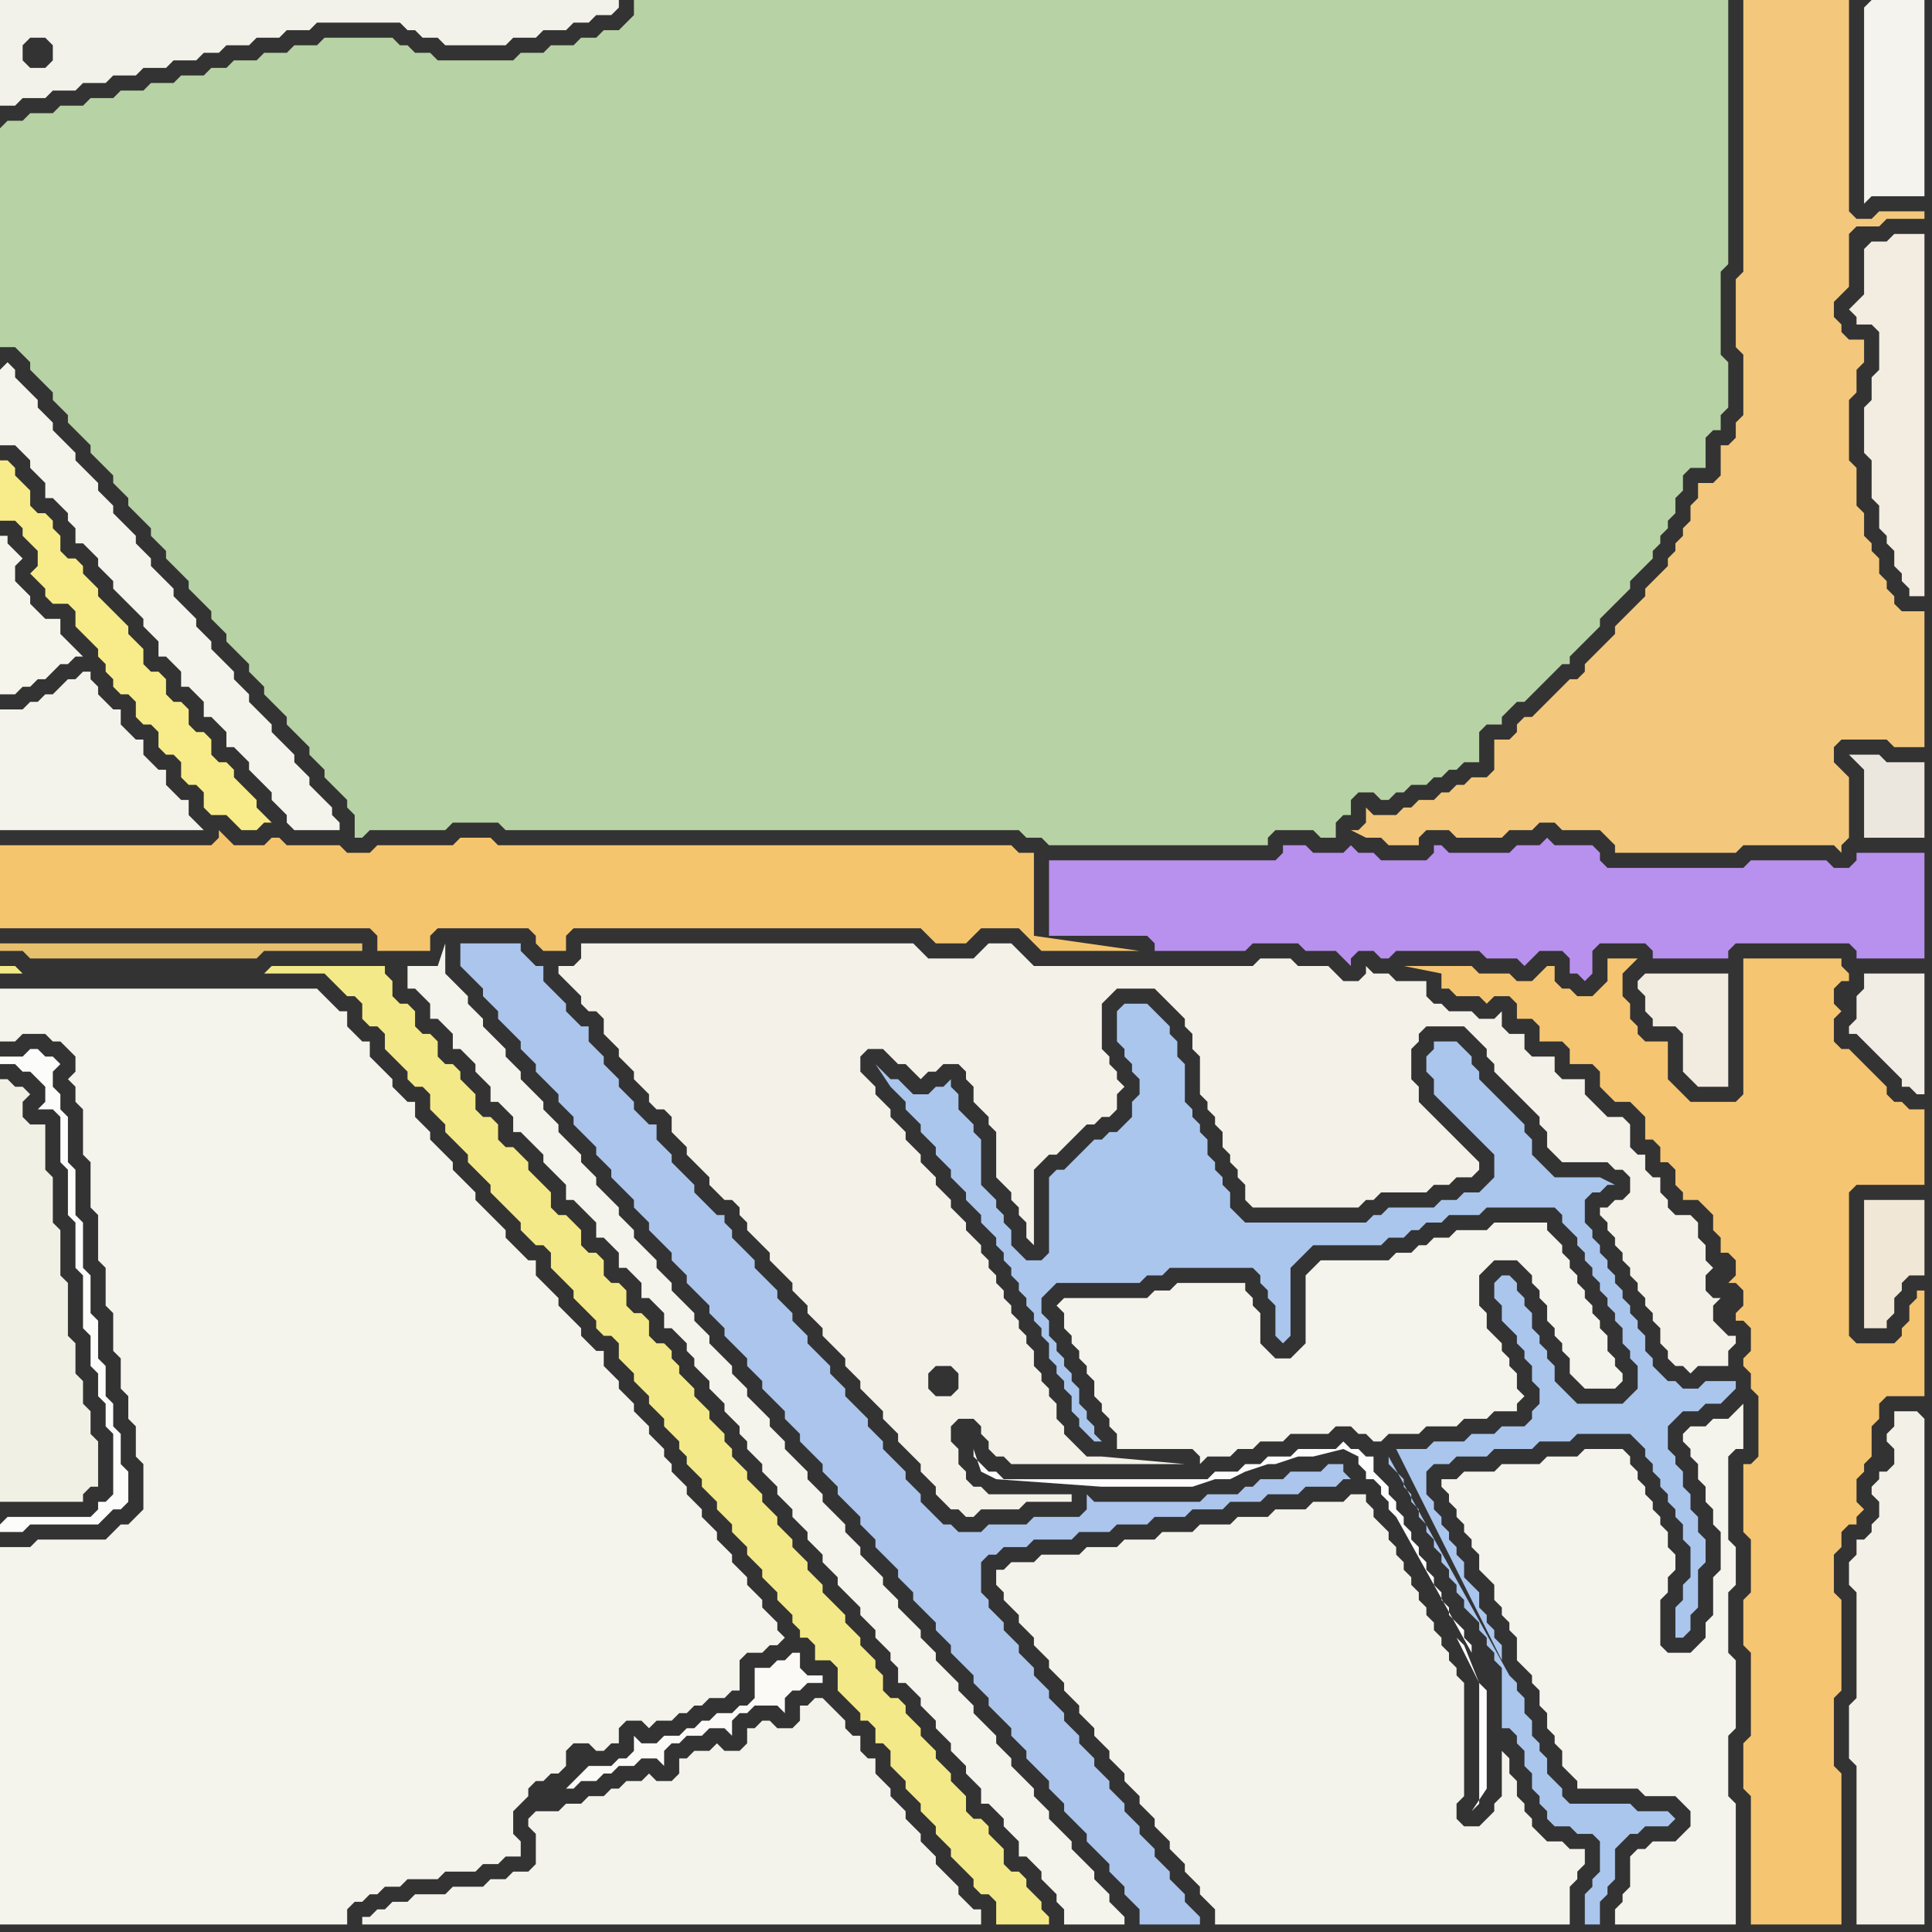 <svg width="256" height="256" xmlns="http://www.w3.org/2000/svg"><rect width="100%" height="100%" fill="#333333" stroke="none"/><script> 
var tempColor;
function hoverPath(evt){
obj = evt.target;
tempColor = obj.getAttribute("fill");
obj.setAttribute("fill","red");
//alert(tempColor);
//obj.setAttribute("stroke","red");}
function recoverPath(evt){
obj = evt.target;
obj.setAttribute("fill", tempColor);
//obj.setAttribute("stroke", tempColor);
}</script><path onmouseover="hoverPath(evt)" onmouseout="recoverPath(evt)" fill="rgb(245,197,110)" d="M  0,114l 0,9 49,0 1,1 0,2 7,0 0,-2 1,-1 12,0 1,1 0,1 1,1 3,0 0,-2 1,-1 46,0 1,1 1,1 4,0 1,-1 0,0 1,-1 5,0 1,1 1,1 1,1 13,0 -14,-2 0,-11 -2,0 -1,-1 -68,0 -1,-1 -4,0 -1,1 -10,0 -1,1 -3,0 -1,-1 -7,0 -1,-1 -1,0 -1,1 -4,0 -1,-1 -1,-1 0,1 -1,1 -28,0Z"/>
<path onmouseover="hoverPath(evt)" onmouseout="recoverPath(evt)" fill="rgb(252,252,251)" d="M  0,202l 0,1 3,0 1,-1 9,0 1,-1 1,-1 1,0 1,-1 0,-4 -1,-1 0,-4 -1,-1 0,-3 -1,-1 0,-4 -1,-1 0,-5 -1,-1 0,-5 -1,-1 0,-6 -1,-1 0,-6 -1,-1 0,-6 -1,-1 0,-2 -1,-1 0,-2 1,-1 -1,-1 -1,0 -1,-1 -1,0 -1,1 -3,0 0,1 2,0 1,1 1,0 1,1 1,1 0,2 -1,1 2,0 1,1 0,6 1,1 0,6 1,1 0,6 1,1 0,7 1,1 0,4 1,1 0,3 1,1 0,3 1,1 0,8 -1,1 -1,0 0,1 -1,1 -11,0 -1,1Z"/>
<path onmouseover="hoverPath(evt)" onmouseout="recoverPath(evt)" fill="rgb(244,233,136)" d="M  45,128l -9,0 -1,1 -32,0 -1,-1 -2,0 0,1 43,0 1,1 1,1 1,1 1,0 1,1 0,2 1,1 1,0 1,1 0,2 1,1 1,1 1,1 0,1 1,1 1,0 1,1 0,2 1,1 1,1 0,1 3,3 0,1 1,1 1,1 1,1 0,1 1,1 1,1 1,1 1,1 0,1 1,1 1,1 1,0 1,1 0,2 1,1 1,1 1,1 0,1 1,1 1,1 1,1 0,1 1,1 1,0 1,1 0,2 1,1 1,1 0,1 1,1 1,1 0,1 1,1 1,1 0,1 1,1 1,1 0,1 1,1 0,1 1,1 1,1 0,1 1,1 1,1 0,1 1,1 1,1 0,1 1,1 1,1 0,1 1,1 1,1 0,1 1,1 1,1 0,1 1,1 1,1 0,1 1,1 0,1 1,0 1,1 0,2 2,0 1,1 0,3 1,1 1,1 1,1 0,1 1,0 1,1 0,2 1,0 1,1 0,2 1,1 1,1 0,1 1,1 1,1 0,1 1,1 1,1 0,1 1,1 1,1 0,1 1,1 1,1 1,1 0,1 1,1 1,0 1,1 0,3 7,0 0,-1 -1,-1 0,-1 -1,-1 -1,-1 0,-1 -1,-1 -1,0 -1,-1 0,-2 -1,-1 -1,-1 0,-1 -1,-1 -1,0 -1,-1 0,-2 -1,-1 -1,-1 0,-1 -1,-1 -1,-1 0,-1 -1,-1 -1,-1 0,-1 -1,-1 -1,-1 0,-1 -1,-1 -1,0 -1,-1 0,-2 -1,-1 0,-1 -1,-1 -1,-1 0,-1 -1,-1 -1,-1 0,-1 -1,-1 -1,-1 -1,-1 0,-1 -1,-1 -1,-1 0,-1 -1,-1 -1,-1 0,-1 -1,-1 -1,-1 0,-1 -1,-1 -1,-1 0,-1 -1,-1 -1,-1 0,-1 -1,-1 -1,-1 0,-1 -1,-1 0,-1 -1,-1 -1,-1 0,-1 -1,-1 -1,-1 0,-1 -1,-1 -1,-1 0,-1 -1,-1 0,-1 -1,-1 -1,0 -1,-1 0,-2 -1,-1 -1,0 -1,-1 0,-2 -1,-1 -1,0 -1,-1 0,-2 -1,-1 -1,0 -1,-1 0,-2 -1,-1 -1,-1 -1,0 -1,-1 0,-2 -1,-1 -1,-1 -1,-1 0,-1 -1,-1 -1,-1 -1,0 -1,-1 0,-2 -1,-1 -1,0 -1,-1 0,-2 -1,-1 -1,-1 0,-1 -1,-1 -1,0 -1,-1 0,-2 -1,-1 -1,0 -1,-1 0,-2 -1,-1 -1,0 -1,-1 0,-2 -1,-1 0,-1Z"/>
<path onmouseover="hoverPath(evt)" onmouseout="recoverPath(evt)" fill="rgb(244,243,236)" d="M  54,128l 0,3 1,0 1,1 1,1 0,2 1,0 1,1 1,1 0,2 1,0 1,1 1,1 0,1 1,1 1,1 0,2 1,0 1,1 1,1 0,2 1,0 1,1 1,1 1,1 0,1 1,1 1,1 1,1 0,2 1,0 1,1 1,1 1,1 0,2 1,0 1,1 1,1 0,2 1,0 1,1 1,1 0,2 1,0 1,1 1,1 0,2 1,0 1,1 1,1 0,1 1,1 0,1 1,1 1,1 0,1 1,1 1,1 0,1 1,1 1,1 0,1 1,1 0,1 1,1 1,1 0,1 1,1 1,1 0,1 1,1 1,1 0,1 1,1 1,1 0,1 1,1 1,1 0,1 1,1 1,1 0,1 1,1 1,1 1,1 0,1 1,1 1,1 0,1 1,1 1,1 0,1 1,1 0,2 1,0 1,1 1,1 0,1 1,1 1,1 0,1 1,1 1,1 0,1 1,1 1,1 0,1 1,1 1,1 0,2 1,0 1,1 1,1 0,1 1,1 1,1 0,2 1,0 1,1 1,1 0,1 1,1 1,1 0,1 1,1 0,2 8,0 0,-1 -1,-1 0,0 -1,-1 0,-1 -1,-1 -1,-1 0,-1 -1,-1 -1,-1 -1,-1 0,-1 -1,-1 -1,-1 -1,-1 0,-1 -1,-1 -1,-1 0,-1 -1,-1 -1,-1 -1,-1 0,-1 -1,-1 -1,-1 0,-1 -1,-1 -1,-1 -1,-1 0,-1 -1,-1 -1,-1 0,-1 -1,-1 -1,-1 -1,-1 0,-1 -1,-1 -1,-1 0,-1 -1,-1 -1,-1 -1,-1 0,-1 -1,-1 -1,-1 0,-1 -1,-1 -1,-1 -1,-1 0,-1 -1,-1 -1,-1 0,-1 -1,-1 -1,-1 -1,-1 0,-1 -1,-1 -1,-1 0,-1 -1,-1 -1,-1 -1,-1 0,-1 -1,-1 -1,-1 0,-1 -1,-1 -1,-1 -1,-1 0,-1 -1,-1 -1,-1 0,-1 -1,-1 -1,-1 -1,-1 0,-1 -1,-1 -1,-1 0,-1 -1,-1 -1,-1 -1,-1 0,-1 -1,-1 -1,-1 0,-1 -1,-1 -1,-1 -1,-1 0,-1 -1,-1 -1,-1 0,-1 -1,-1 -1,-1 -1,-1 0,-1 -1,-1 -1,-1 0,-1 -1,-1 -1,-1 -1,-1 0,-1 -1,-1 -1,-1 0,-1 -1,-1 -1,-1 -1,-1 0,-1 -1,-1 -1,-1 0,-1 -1,-1 -1,-1 -1,-1 0,-1 -1,-1 -1,-1 0,-1 -1,-1 -1,-1 -1,-1 0,-4 -1,3Z"/>
<path onmouseover="hoverPath(evt)" onmouseout="recoverPath(evt)" fill="rgb(171,197,236)" d="M  62,129l 0,0 1,1 1,1 0,1 1,1 1,1 0,1 1,1 1,1 1,1 0,1 1,1 1,1 0,1 1,1 1,1 1,1 0,1 1,1 1,1 0,1 1,1 1,1 1,1 0,1 1,1 1,1 0,1 1,1 1,1 1,1 0,1 1,1 1,1 0,1 1,1 1,1 1,1 0,1 1,1 1,1 0,1 1,1 2,2 0,1 1,1 1,1 0,1 1,1 1,1 1,1 0,1 1,1 1,1 0,1 1,1 1,1 1,1 0,1 1,1 1,1 0,1 1,1 1,1 1,1 0,1 1,1 1,1 0,1 1,1 1,1 1,1 0,1 1,1 1,1 0,1 1,1 1,1 1,1 0,1 1,1 1,1 0,1 1,1 1,1 1,1 0,1 1,1 1,1 0,1 1,1 1,1 1,1 0,1 1,1 1,1 0,1 1,1 1,1 1,1 0,1 1,1 1,1 0,1 1,1 1,1 1,1 0,1 1,1 1,1 0,1 1,1 1,1 1,1 0,1 1,1 1,1 1,1 0,1 1,1 1,1 0,1 2,2 0,2 8,0 0,-1 -1,-1 0,0 -1,-1 0,-1 -1,-1 -1,-1 0,-1 -1,-1 -1,-1 0,-1 -1,-1 -1,-1 0,-1 -1,-1 -1,-1 0,-1 -1,-1 -1,-1 0,-1 -1,-1 -1,-1 0,-1 -1,-1 -1,-1 0,-1 -1,-1 -1,-1 0,-1 -1,-1 -1,-1 0,-1 -1,-1 -1,-1 0,-1 -1,-1 -1,-1 0,-1 -1,-1 -1,-1 0,-1 -1,-1 -1,-1 0,-1 -1,-1 0,-4 1,-1 1,0 1,-1 3,0 1,-1 5,0 1,-1 4,0 1,-1 4,0 1,-1 4,0 1,-1 4,0 1,-1 4,0 1,-1 4,0 1,-1 4,0 1,-1 1,0 -1,-1 0,-1 -2,0 -1,1 -4,0 -1,1 -3,0 -1,1 -1,0 -1,1 -4,0 -1,1 -14,0 -1,-1 0,2 -1,1 -6,0 -1,1 -5,0 -1,1 -3,0 -1,-1 -1,0 -1,-1 -1,-1 -1,-1 0,-1 -1,-1 -1,-1 0,-1 -1,-1 -1,-1 -1,-1 0,-1 -1,-1 -1,-1 0,-1 -1,-1 -1,-1 -1,-1 0,-1 -1,-1 -1,-1 0,-1 -1,-1 -2,-2 0,-1 -1,-1 -1,-1 0,-1 -1,-1 -1,-1 0,-1 -1,-1 -1,-1 -1,-1 0,-1 -1,-1 -1,-1 -1,-1 0,-1 -1,-1 0,-1 -1,0 -1,-1 -1,-1 -1,-1 0,-1 -1,-1 -1,-1 -1,-1 0,-1 -1,-1 -1,-1 0,-2 -1,0 -1,-1 -1,-1 0,-1 -1,-1 -1,-1 0,-1 -1,-1 -1,-1 0,-1 -1,-1 -1,-1 0,-2 -1,0 -1,-1 -1,-1 0,-1 -1,-1 -1,-1 -1,-1 0,-2 -1,0 -1,-1 -1,-1 0,-1 -8,0 0,3 1,1Z"/>
<path onmouseover="hoverPath(evt)" onmouseout="recoverPath(evt)" fill="rgb(244,243,235)" d="M  133,208l -1,0 0,2 1,1 0,1 1,1 1,1 0,1 1,1 1,1 0,1 1,1 1,1 0,1 1,1 1,1 0,1 1,1 1,1 0,1 1,1 1,1 0,1 1,1 1,1 0,1 1,1 1,1 0,1 1,1 1,1 0,1 1,1 1,1 0,1 1,1 1,1 0,1 1,1 1,1 0,1 1,1 1,1 0,1 1,1 1,1 0,2 47,0 0,-5 1,-1 0,-1 1,-1 0,-2 -2,0 -1,-1 -2,0 -1,-1 -1,-1 0,-1 -1,-1 0,-1 -1,-1 0,-2 -1,-1 0,-2 -1,-1 0,6 -1,1 0,1 -1,1 -1,1 -2,0 -1,-1 0,-2 1,-1 0,-15 -1,-1 0,-1 -1,-1 0,-1 -1,-1 0,-1 -1,-1 0,-1 -1,-1 0,-1 -1,-1 0,-1 -1,-1 0,-1 -1,-1 0,-1 -1,-1 0,-1 -1,-1 0,-1 -1,-1 -1,-1 0,-1 -1,-1 0,-1 -2,0 -1,1 -4,0 -1,1 -4,0 -1,1 -4,0 -1,1 -4,0 -1,1 -4,0 -1,1 -4,0 -1,1 -4,0 -1,1 -5,0 -1,1 -3,0 -1,1Z"/>
<path onmouseover="hoverPath(evt)" onmouseout="recoverPath(evt)" fill="rgb(184,144,237)" d="M  139,114l 0,10 13,0 1,1 0,1 12,0 1,-1 6,0 1,1 4,0 1,1 1,1 0,-1 1,-1 2,0 1,1 1,0 1,-1 11,0 1,1 4,0 1,1 1,-1 1,-1 3,0 1,1 0,2 1,0 1,1 1,-1 0,-3 1,-1 6,0 1,1 0,1 10,0 0,-1 1,-1 15,0 1,1 0,1 9,0 0,-14 -9,0 0,1 -1,1 -2,0 -1,-1 -10,0 -1,1 -18,0 -1,-1 0,-1 -1,-1 -5,0 -1,-1 -1,1 -3,0 -1,1 -8,0 -1,-1 -1,0 0,1 -1,1 -6,0 -1,-1 -2,0 -1,-1 -1,1 -4,0 -1,-1 -3,0 0,1 -1,1Z"/>
<path onmouseover="hoverPath(evt)" onmouseout="recoverPath(evt)" fill="rgb(243,200,124)" d="M  209,110l 3,0 1,1 1,1 0,1 16,0 1,-1 12,0 1,1 0,-1 1,-1 0,-8 -1,-1 0,0 -1,-1 0,-2 1,-1 6,0 1,1 4,0 0,-18 -3,0 -1,-1 0,-1 -1,-1 0,-1 -1,-1 0,-2 -1,-1 0,-1 -1,-1 0,-3 -1,-1 0,-5 -1,-1 0,-8 1,-1 0,-3 1,-1 0,-3 -2,0 -1,-1 0,-1 -1,-1 0,-2 1,-1 1,-1 0,-7 1,-1 3,0 1,-1 5,0 0,-1 -6,0 -1,1 -2,0 -1,-1 0,-28 -14,0 0,36 -1,1 0,9 1,1 0,8 -1,1 0,2 -1,1 -1,0 0,4 -1,1 -2,0 0,2 -1,1 0,2 -1,1 0,1 -1,1 0,1 -1,1 0,1 -1,1 -1,1 -1,1 0,1 -1,1 -1,1 -1,1 -1,1 0,1 -1,1 -1,1 -1,1 -1,1 0,1 -1,1 -1,0 -1,1 -1,1 -1,1 -1,1 -1,1 -1,0 -1,1 0,1 -1,1 -2,0 0,4 -1,1 -2,0 -1,1 -1,0 -1,1 -1,0 -1,1 -2,0 -1,1 -1,0 -1,1 -3,0 -1,-1 0,2 -1,1 -1,0 2,1 2,0 1,1 4,0 0,-1 1,-1 3,0 1,1 6,0 1,-1 3,0 1,-1 2,0 1,1Z"/>
<path onmouseover="hoverPath(evt)" onmouseout="recoverPath(evt)" fill="rgb(243,241,232)" d="M  213,160l -1,0 0,1 1,1 0,1 1,1 0,1 1,1 0,1 1,1 0,1 1,1 0,1 1,1 0,1 1,1 0,1 1,1 0,2 1,1 0,1 1,1 1,0 1,1 1,-1 4,0 0,-2 1,-1 0,-1 -1,0 -1,-1 -1,-1 0,-2 1,-1 -1,0 -1,-1 0,-2 1,-1 -1,-1 0,-2 -1,-1 0,-2 -1,-1 -2,0 -1,-1 0,-1 -1,-1 0,-2 -1,0 -1,-1 0,-2 -1,0 -1,-1 0,-3 -1,-1 -2,0 -1,-1 -1,-1 -1,-1 0,-2 -3,0 -1,-1 0,-2 -3,0 -1,-1 0,-2 -2,0 -1,-1 0,-2 -1,1 -2,0 -1,-1 -3,0 -1,-1 -1,0 -1,-1 0,-2 -4,0 -1,-1 -2,0 -1,-1 0,1 -1,1 -2,0 -1,-1 -1,-1 -4,0 -1,-1 -4,0 -1,1 -29,0 -1,-1 -1,-1 -1,-1 -3,0 -1,1 -1,1 -6,0 -1,-1 -1,-1 -44,0 0,2 -1,1 -2,0 0,1 1,1 0,0 1,1 1,1 0,1 1,1 1,0 1,1 0,2 1,1 1,1 0,1 1,1 1,1 0,1 1,1 1,1 0,1 1,1 1,0 1,1 0,2 1,1 1,1 0,1 1,1 1,1 1,1 0,1 1,1 1,1 1,0 1,1 0,1 1,1 0,1 1,1 1,1 1,1 0,1 1,1 1,1 1,1 0,1 1,1 1,1 0,1 1,1 1,1 0,1 1,1 1,1 1,1 0,1 2,2 0,1 1,1 1,1 1,1 0,1 1,1 1,1 0,1 1,1 1,1 1,1 0,1 1,1 1,1 0,1 1,1 1,1 1,0 1,1 1,0 1,-1 5,0 1,-1 6,0 0,-1 -11,0 -1,-1 -1,0 -1,-1 0,-1 -1,-1 0,-2 -1,-1 0,-2 1,-1 2,0 1,1 0,1 1,1 0,1 1,1 1,0 1,1 23,0 -11,-1 -2,0 -1,-1 -1,-1 -1,-1 0,-1 -1,-1 0,-2 -1,-1 0,-1 -1,-1 0,-1 -1,-1 0,-2 -1,-1 0,-1 -1,-1 0,-1 -1,-1 0,-1 -1,-1 0,-1 -1,-1 0,-1 -1,-1 0,-1 -1,-1 0,-1 -1,-1 -1,-1 0,-1 -1,-1 -1,-1 0,-1 -1,-1 -1,-1 0,-1 -1,-1 -1,-1 0,-1 -1,-1 -1,-1 0,-1 -1,-1 -1,-1 0,-1 -1,-1 -1,-1 0,-1 -1,-1 -1,-1 0,-2 1,-1 2,0 1,1 1,1 1,0 1,1 1,1 1,-1 1,0 1,-1 2,0 1,1 0,1 1,1 0,2 1,1 1,1 0,1 1,1 0,6 1,1 1,1 0,1 1,1 0,1 1,1 0,2 1,1 0,-10 1,-1 1,-1 1,0 1,-1 3,-3 1,0 1,-1 1,0 1,-1 0,-2 1,-1 -1,-1 0,-1 -1,-1 0,-1 -1,-1 0,-6 1,-1 1,-1 5,0 1,1 1,1 1,1 1,1 0,1 1,1 0,2 1,1 0,5 1,1 0,1 1,1 0,1 1,1 0,2 1,1 0,1 1,1 0,1 1,1 0,2 1,1 14,0 1,-1 1,0 1,-1 6,0 1,-1 2,0 1,-1 2,0 1,-1 0,-1 -1,-1 0,0 -1,-1 -1,-1 -1,-1 -1,-1 -1,-1 -1,-1 -1,-1 0,-2 -1,-1 0,-4 1,-1 0,-1 1,-1 5,0 1,1 1,1 1,1 0,1 1,1 0,1 1,1 1,1 1,1 1,1 1,1 1,1 0,1 1,1 0,2 1,1 1,1 6,0 1,1 1,0 1,1 0,2 -1,1 -1,0 -1,1 -87,25 -2,0 -1,-1 0,-2 1,-1 2,0 1,1 0,2 -1,1 87,-25Z"/>
<path onmouseover="hoverPath(evt)" onmouseout="recoverPath(evt)" fill="rgb(236,231,222)" d="M  247,104l 0,7 8,0 0,-10 -5,0 -1,-1 -4,0 1,1 1,1Z"/>
<path onmouseover="hoverPath(evt)" onmouseout="recoverPath(evt)" fill="rgb(246,245,236)" d="M  0,75l 0,17 2,0 1,-1 1,0 1,-1 1,0 1,-1 1,-1 1,0 1,-1 1,0 -2,-2 -1,-1 0,-2 -2,0 -1,-1 -1,-1 0,-1 -1,-1 -1,-1 0,-2 1,-1 -1,-1 0,0 -1,-1 0,-1 -1,0Z"/>
<path onmouseover="hoverPath(evt)" onmouseout="recoverPath(evt)" fill="rgb(244,243,236)" d="M  0,49l 0,10 2,0 1,1 1,1 0,1 1,1 1,1 0,2 1,0 1,1 1,1 0,1 1,1 0,2 1,0 1,1 1,1 0,1 1,1 1,1 0,1 1,1 1,1 1,1 1,1 0,1 1,1 1,1 0,2 1,0 1,1 1,1 0,2 1,0 1,1 1,1 0,2 1,0 1,1 1,1 0,2 1,0 1,1 1,1 0,1 1,1 1,1 1,1 0,1 1,1 1,1 0,1 1,1 6,0 0,-1 -1,-1 0,-1 -1,-1 -1,-1 -1,-1 0,-1 -1,-1 -1,-1 0,-1 -1,-1 -1,-1 -1,-1 0,-1 -1,-1 -1,-1 -1,-1 0,-1 -1,-1 -1,-1 0,-1 -1,-1 -1,-1 -1,-1 0,-1 -1,-1 -1,-1 0,-1 -1,-1 -1,-1 -1,-1 0,-1 -1,-1 -1,-1 -1,-1 0,-1 -1,-1 -1,-1 0,-1 -1,-1 -1,-1 -1,-1 0,-1 -1,-1 -1,-1 0,-1 -1,-1 -1,-1 -1,-1 0,-1 -1,-1 -1,-1 -1,-1 0,-1 -1,-1 -1,-1 0,-1 -1,-1 -1,-1 -1,-1 0,-1 -1,-1 -1,1Z"/>
<path onmouseover="hoverPath(evt)" onmouseout="recoverPath(evt)" fill="rgb(183,210,164)" d="M  0,17l 0,29 2,0 1,1 1,1 0,1 1,1 1,1 1,1 0,1 1,1 1,1 0,1 1,1 1,1 1,1 0,1 1,1 1,1 1,1 0,1 2,2 0,1 1,1 1,1 1,1 0,1 1,1 1,1 0,1 1,1 1,1 1,1 0,1 1,1 2,2 0,1 2,2 0,1 1,1 1,1 1,1 0,1 1,1 1,1 0,1 1,1 1,1 1,1 0,1 1,1 1,1 1,1 0,1 1,1 1,1 0,1 1,1 1,1 1,1 0,1 1,1 0,3 1,0 1,-1 10,0 1,-1 6,0 1,1 68,0 1,1 2,0 1,1 29,0 0,-1 1,-1 5,0 1,1 2,0 0,-2 1,-1 1,0 0,-2 1,-1 2,0 1,1 1,0 1,-1 1,0 1,-1 2,0 1,-1 1,0 1,-1 1,0 1,-1 2,0 0,-4 1,-1 2,0 0,-1 2,-2 1,0 5,-5 1,0 0,-1 1,-1 1,-1 2,-2 0,-1 1,-1 1,-1 1,-1 1,-1 0,-1 1,-1 1,-1 1,-1 0,-1 1,-1 0,-1 1,-1 0,-1 1,-1 0,-2 1,-1 0,-2 1,-1 2,0 0,-4 1,-1 1,0 0,-2 1,-1 0,-6 -1,-1 0,-11 1,-1 0,-35 -145,0 0,2 -1,1 -1,1 -2,0 -1,1 -2,0 -1,1 -3,0 -1,1 -3,0 -1,1 -10,0 -1,-1 -2,0 -1,-1 -1,0 -1,-1 -9,0 -1,1 -3,0 -1,1 -3,0 -1,1 -3,0 -1,1 -2,0 -1,1 -3,0 -1,1 -3,0 -1,1 -3,0 -1,1 -3,0 -1,1 -3,0 -1,1 -3,0 -1,1 -2,0 -1,1Z"/>
<path onmouseover="hoverPath(evt)" onmouseout="recoverPath(evt)" fill="rgb(247,236,137)" d="M  0,65l 0,4 2,0 1,1 0,1 1,1 1,1 0,2 -1,1 1,1 0,0 1,1 0,1 1,1 2,0 1,1 0,2 1,1 1,1 1,1 0,1 1,1 0,1 1,1 0,1 1,1 1,0 1,1 0,2 1,1 1,0 1,1 0,2 1,1 1,0 1,1 0,2 1,1 1,0 1,1 0,2 1,1 2,0 1,1 1,1 2,0 1,-1 1,0 -1,-1 0,0 -1,-1 0,-1 -1,-1 -1,-1 -1,-1 0,-1 -1,-1 -1,0 -1,-1 0,-2 -1,-1 -1,0 -1,-1 0,-2 -1,-1 -1,0 -1,-1 0,-2 -1,-1 -1,0 -1,-1 0,-2 -1,-1 -1,-1 0,-1 -1,-1 -1,-1 -1,-1 -1,-1 0,-1 -1,-1 -1,-1 0,-1 -1,-1 -1,0 -1,-1 0,-2 -1,-1 0,-1 -1,-1 -1,0 -1,-1 0,-2 -1,-1 -1,-1 0,-1 -1,-1 -1,0Z"/>
<path onmouseover="hoverPath(evt)" onmouseout="recoverPath(evt)" fill="rgb(244,243,235)" d="M  0,97l 0,13 27,0 -1,-1 0,0 -1,-1 0,-2 -1,0 -1,-1 -1,-1 0,-2 -1,0 -1,-1 -1,-1 0,-2 -1,0 -1,-1 -1,-1 0,-2 -1,0 -1,-1 -1,-1 0,-1 -1,-1 0,-1 -1,0 -1,1 -1,0 -1,1 -1,1 -1,0 -1,1 -1,0 -1,1 -3,0Z"/>
<path onmouseover="hoverPath(evt)" onmouseout="recoverPath(evt)" fill="rgb(244,243,236)" d="M  0,207l 0,48 46,0 0,-2 1,-1 1,0 1,-1 1,0 1,-1 2,0 1,-1 4,0 1,-1 4,0 1,-1 2,0 1,-1 2,0 0,-2 -1,-1 0,-3 1,-1 1,-1 0,-1 1,-1 1,0 1,-1 1,0 1,-1 0,-2 1,-1 2,0 1,1 1,0 1,-1 1,0 0,-2 1,-1 2,0 1,1 1,-1 2,0 1,-1 1,0 1,-1 1,0 1,-1 2,0 1,-1 1,0 0,-4 1,-1 2,0 1,-1 1,0 1,-1 -1,-1 0,-1 -1,-1 -1,-1 0,-1 -1,-1 -1,-1 0,-1 -1,-1 -1,-1 0,-1 -1,-1 -1,-1 0,-1 -1,-1 -1,-1 0,-1 -1,-1 -1,-1 0,-1 -1,-1 -1,-1 0,-1 -1,-1 0,-1 -1,-1 -1,-1 0,-1 -1,-1 -1,-1 0,-1 -1,-1 -1,-1 0,-1 -1,-1 -1,-1 0,-2 -1,0 -1,-1 -1,-1 0,-1 -1,-1 -1,-1 -1,-1 0,-1 -1,-1 -1,-1 -1,-1 0,-2 -1,0 -1,-1 -1,-1 -1,-1 0,-1 -1,-1 -1,-1 -1,-1 -1,-1 0,-1 -1,-1 -1,-1 -1,-1 0,-1 -1,-1 -1,-1 -1,-1 0,-1 -1,-1 -1,-1 0,-2 -1,0 -1,-1 -1,-1 0,-1 -1,-1 -1,-1 -1,-1 0,-2 -1,0 -1,-1 -1,-1 0,-2 -1,0 -1,-1 -1,-1 -1,-1 -42,0 0,7 2,0 1,-1 3,0 1,1 1,0 1,1 1,1 0,2 -1,1 1,1 0,2 1,1 0,6 1,1 0,6 1,1 0,6 1,1 0,5 1,1 0,5 1,1 0,4 1,1 0,3 1,1 0,4 1,1 0,6 -1,1 -1,1 -1,0 -2,2 -9,0 -1,1 -4,0Z"/>
<path onmouseover="hoverPath(evt)" onmouseout="recoverPath(evt)" fill="rgb(243,242,234)" d="M  12,0l -12,0 0,14 2,0 1,-1 3,0 1,-1 3,0 1,-1 3,0 1,-1 3,0 1,-1 3,0 1,-1 3,0 1,-1 2,0 1,-1 3,0 1,-1 3,0 1,-1 3,0 1,-1 11,0 1,1 1,0 1,1 2,0 1,1 8,0 1,-1 3,0 1,-1 3,0 1,-1 2,0 1,-1 2,0 1,-1 0,-1 -70,0 -6,9 -2,0 -1,-1 0,-2 1,-1 2,0 1,1 0,2 -1,1 6,-9Z"/>
<path onmouseover="hoverPath(evt)" onmouseout="recoverPath(evt)" fill="rgb(241,240,229)" d="M  13,193l 0,-2 -1,-1 0,-3 -1,-1 0,-3 -1,-1 0,-4 -1,-1 0,-7 -1,-1 0,-6 -1,-1 0,-6 -1,-1 0,-6 -2,0 -1,-1 0,-2 1,-1 -1,-1 -1,0 -1,-1 -1,0 0,56 11,0 0,-1 1,-1 1,0Z"/>
<path onmouseover="hoverPath(evt)" onmouseout="recoverPath(evt)" fill="rgb(231,192,110)" d="M  28,125l -28,0 0,1 3,0 1,1 30,0 1,-1 13,0 0,-1Z"/>
<path onmouseover="hoverPath(evt)" onmouseout="recoverPath(evt)" fill="rgb(244,243,235)" d="M  74,240l -3,0 -1,1 0,1 1,1 0,4 -1,1 -2,0 -1,1 -2,0 -1,1 -4,0 -1,1 -4,0 -1,1 -2,0 -1,1 -1,0 -1,1 -1,0 0,1 82,0 0,-2 -1,0 -1,-1 -1,-1 0,-1 -1,-1 -1,-1 -1,-1 0,-1 -1,-1 -1,-1 0,-1 -1,-1 -1,-1 0,-1 -1,-1 -1,-1 0,-1 -1,-1 -1,-1 0,-2 -1,0 -1,-1 0,-2 -1,0 -1,-1 0,-1 -1,-1 -1,-1 -1,-1 -1,0 -1,1 -1,0 0,2 -1,1 -2,0 -1,-1 -1,0 -1,1 -1,0 0,2 -1,1 -2,0 -1,-1 -1,1 -2,0 -1,1 -1,0 0,2 -1,1 -2,0 -1,-1 -1,1 -2,0 -1,1 -1,0 -1,1 -2,0 -1,1 -2,0 -1,1Z"/>
<path onmouseover="hoverPath(evt)" onmouseout="recoverPath(evt)" fill="rgb(251,250,247)" d="M  77,235l 0,0 -1,1 -1,1 1,0 1,-1 2,0 1,-1 1,0 1,-1 2,0 1,-1 2,0 1,1 0,-2 1,-1 1,0 1,-1 2,0 1,-1 2,0 1,1 0,-2 1,-1 1,0 1,-1 3,0 1,1 0,-2 1,-1 1,0 1,-1 2,0 0,-1 -2,0 -1,-1 0,-2 -1,0 -1,1 -1,0 -1,1 -2,0 0,4 -1,1 -1,0 -1,1 -2,0 -1,1 -1,0 -1,1 -1,0 -1,1 -2,0 -1,1 -2,0 -1,-1 0,2 -1,1 -1,0 -1,1 -3,0 -1,1Z"/>
<path onmouseover="hoverPath(evt)" onmouseout="recoverPath(evt)" fill="rgb(244,243,236)" d="M  140,173l 0,0 1,1 0,2 1,1 0,1 1,1 0,1 1,1 0,1 1,1 0,2 1,1 0,1 1,1 0,1 1,1 0,2 10,0 1,1 0,1 1,-1 3,0 1,-1 2,0 1,-1 3,0 1,-1 5,0 1,-1 2,0 1,1 1,0 1,1 1,0 1,-1 4,0 1,-1 4,0 1,-1 3,0 1,-1 3,0 0,-1 1,-1 -1,-1 0,-2 -1,-1 0,-1 -1,-1 0,-1 -1,-1 -1,-1 0,-2 -1,-1 0,-4 1,-1 1,-1 3,0 1,1 1,1 0,1 1,1 0,1 1,1 0,2 1,1 0,1 1,1 0,1 1,1 0,2 1,1 1,1 4,0 1,-1 0,-1 -1,-1 0,-1 -1,-1 0,-2 -1,-1 0,-1 -1,-1 0,-1 -1,-1 0,-1 -1,-1 0,-1 -1,-1 0,-1 -1,-1 0,-1 -1,-1 -1,-1 0,-1 -7,0 -1,1 -4,0 -1,1 -2,0 -1,1 -1,0 -1,1 -2,0 -1,1 -9,0 -1,1 -1,1 0,9 -1,1 -1,1 -2,0 -1,-1 -1,-1 0,-4 -1,-1 0,-1 -1,-1 0,-1 -9,0 -1,1 -2,0 -1,1 -11,0 -1,1Z"/>
<path onmouseover="hoverPath(evt)" onmouseout="recoverPath(evt)" fill="rgb(170,198,237)" d="M  184,193l 0,1 1,1 1,1 0,1 1,1 0,1 1,1 0,1 1,1 0,1 1,1 0,1 1,1 0,1 1,1 0,1 1,1 0,1 1,1 0,1 1,1 1,1 0,1 1,1 0,1 1,1 0,1 1,1 0,8 1,0 1,1 0,1 1,1 0,2 1,1 0,2 1,1 0,1 1,1 0,1 1,1 2,0 1,1 2,0 1,1 0,4 -1,1 0,1 -1,1 0,4 2,0 0,-3 1,-1 0,-1 1,-1 0,-4 1,-1 1,-1 1,0 1,-1 3,0 1,-1 -1,-1 -4,0 -1,-1 -8,0 -1,-1 0,-1 -1,-1 -1,-1 0,-2 -1,-1 0,-1 -1,-1 0,-2 -1,-1 0,-2 -1,-1 0,-1 -1,-1 -16,-29 15,27 0,-2 -1,-1 0,-1 -1,-1 0,-1 -1,-1 0,-2 -1,-1 -1,-1 0,-2 -1,-1 0,-1 -1,-1 0,-1 -1,-1 0,-1 -1,-1 0,-1 -1,-1 0,-3 1,-1 2,0 1,-1 4,0 1,-1 5,0 1,-1 4,0 1,-1 7,0 1,1 1,1 0,1 1,1 0,1 1,1 0,1 1,1 0,1 1,1 0,1 1,1 0,2 1,1 0,4 -1,1 0,2 -1,1 0,4 1,0 1,-1 0,-2 1,-1 0,-5 1,-1 0,-3 -1,-1 0,-2 -1,-1 0,-2 -1,-1 0,-2 -1,-1 0,-1 -1,-1 0,-3 1,-1 1,-1 2,0 1,-1 2,0 1,-1 1,-1 0,-1 -4,0 -1,1 -2,0 -1,-1 -1,0 -1,-1 -1,-1 0,-1 -1,-1 0,-2 -1,-1 0,-1 -1,-1 0,-1 -1,-1 0,-1 -1,-1 0,-1 -1,-1 0,-1 -1,-1 0,-1 -1,-1 0,-1 -1,-1 0,-3 1,-1 1,0 1,-1 1,0 -2,-1 -6,0 -1,-1 -1,-1 -1,-1 0,-2 -1,-1 0,-1 -1,-1 -1,-1 -1,-1 -1,-1 -1,-1 -1,-1 0,-1 -1,-1 0,-1 -1,-1 -1,-1 -3,0 0,1 -1,1 0,2 1,1 0,2 1,1 1,1 1,1 1,1 1,1 1,1 1,1 1,1 0,3 -1,1 -1,1 -2,0 -1,1 -2,0 -1,1 -6,0 -1,1 -1,0 -1,1 -16,0 -1,-1 -1,-1 0,-2 -1,-1 0,-1 -1,-1 0,-1 -1,-1 0,-2 -1,-1 0,-1 -1,-1 0,-1 -1,-1 0,-5 -1,-1 0,-2 -1,-1 0,-1 -1,-1 -1,-1 -1,-1 -3,0 -1,1 0,4 1,1 0,1 1,1 0,1 1,1 0,2 -1,1 0,2 -1,1 -1,1 -1,0 -1,1 -1,0 -1,1 -1,1 -1,1 -1,1 -1,0 -1,1 0,10 -1,1 -2,0 -1,-1 -1,-1 0,-2 -1,-1 0,-1 -1,-1 0,-1 -1,-1 -1,-1 0,-6 -1,-1 0,-1 -1,-1 -1,-1 0,-2 -1,-1 0,-1 -1,1 -1,0 -1,1 -2,0 -1,-1 -1,-1 -1,0 -1,-1 -1,-1 2,3 0,0 1,1 0,0 1,1 0,1 1,1 1,1 0,1 1,1 1,1 0,1 1,1 1,1 0,1 1,1 1,1 0,1 1,1 1,1 0,1 1,1 1,1 0,1 1,1 0,1 1,1 0,1 1,1 0,1 1,1 0,1 1,1 0,1 1,1 0,1 1,1 0,2 1,1 0,1 1,1 0,1 1,1 0,2 1,1 0,1 1,1 1,1 1,0 -1,-1 0,-1 -1,-1 0,-1 -1,-1 0,-2 -1,-1 0,-1 -1,-1 0,-1 -1,-1 0,-1 -1,-1 0,-2 -1,-1 0,-2 1,-1 1,-1 11,0 1,-1 2,0 1,-1 11,0 1,1 0,1 1,1 0,1 1,1 0,4 1,1 1,-1 0,-9 1,-1 1,-1 1,-1 9,0 1,-1 2,0 1,-1 1,0 1,-1 2,0 1,-1 4,0 1,-1 9,0 1,1 0,1 1,1 1,1 0,1 1,1 0,1 1,1 0,1 1,1 0,1 1,1 0,1 1,1 0,1 1,1 0,2 1,1 0,1 1,1 0,3 -1,1 -1,1 -6,0 -1,-1 -1,-1 -1,-1 0,-2 -1,-1 0,-1 -1,-1 0,-1 -1,-1 0,-2 -1,-1 0,-1 -1,-1 0,-1 -1,-1 -1,0 -1,1 0,2 1,1 0,2 1,1 1,1 0,1 1,1 0,1 1,1 0,2 1,1 0,2 -1,1 0,1 -1,1 -3,0 -1,1 -3,0 -1,1 -4,0 -1,1 -4,0 14,28 -15,-27Z"/>
<path onmouseover="hoverPath(evt)" onmouseout="recoverPath(evt)" fill="rgb(245,197,113)" d="M  192,128l -6,0 5,1 0,2 1,0 1,1 3,0 1,1 1,-1 2,0 1,1 0,2 2,0 1,1 0,2 3,0 1,1 0,2 3,0 1,1 0,2 1,1 1,1 2,0 1,1 1,1 0,3 1,0 1,1 0,2 1,0 1,1 0,2 1,1 0,1 2,0 1,1 1,1 0,2 1,1 0,2 1,0 1,1 0,2 -1,1 1,0 1,1 0,2 -1,1 0,1 1,0 1,1 0,3 -1,1 0,1 1,1 0,2 1,1 0,8 -1,1 -1,0 0,9 1,1 0,7 -1,1 0,6 1,1 0,11 -1,1 0,6 1,1 0,17 12,0 0,-20 -1,-1 0,-9 1,-1 0,-12 -1,-1 0,-5 1,-1 0,-2 1,-1 1,0 0,-1 1,-1 -1,-1 0,-3 1,-1 0,-1 1,-1 0,-4 1,-1 0,-2 1,-1 5,0 0,-14 -1,0 0,1 -1,1 0,2 -1,1 0,1 -1,1 -5,0 -1,-1 0,-19 1,-1 9,0 0,-10 -2,0 -1,-1 -1,0 -1,-1 0,-1 -1,-1 -1,-1 -1,-1 -1,-1 -1,-1 -1,0 -1,-1 0,-3 1,-1 -1,-1 0,-2 1,-1 1,0 0,-1 -1,-1 0,-1 -13,0 0,18 -1,1 -6,0 -1,-1 -1,-1 -1,-1 0,-5 -3,0 -1,-1 0,-1 -1,-1 0,-2 -1,-1 0,-3 1,-1 1,-1 -4,0 0,3 -1,1 -1,1 -2,0 -1,-1 -1,0 -1,-1 0,-2 -1,0 -1,1 0,0 -1,1 -2,0 -1,-1 -4,0 -1,-1Z"/>
<path onmouseover="hoverPath(evt)" onmouseout="recoverPath(evt)" fill="rgb(253,253,253)" d="M  196,223l 0,16 -1,1 2,-3 0,-13 -1,-1 -1,-4 0,-1 -1,-1 0,-1 -1,-1 -1,-1 0,-1 -1,-1 0,-1 -1,-1 0,-1 -1,-1 0,-1 -1,-1 0,-1 -1,-1 0,-1 -1,-1 0,-1 -1,-1 0,-1 -1,-1 0,-1 -1,-1 -1,-1 0,-2 -1,0 -1,-1 -1,0 -1,-1 -1,1 -5,0 -1,1 -3,0 -1,1 -2,0 -1,1 -3,0 -1,1 -27,0 -1,-1 -1,0 -1,-1 -1,-1 0,-1 1,3 2,1 0,0 14,1 12,0 3,-1 2,0 2,-1 3,-1 1,0 3,-1 2,0 4,-1 2,1 0,1 1,1 0,1 1,0 1,1 0,1 1,1 0,1 1,1 10,18 1,4 -3,-6 1,1Z"/>
<path onmouseover="hoverPath(evt)" onmouseout="recoverPath(evt)" fill="rgb(244,243,236)" d="M  218,245l -1,0 -1,1 0,4 -1,1 0,1 -1,1 0,2 16,0 0,-16 -1,-1 0,-8 1,-1 0,-9 -1,-1 0,-8 1,-1 0,-5 -1,-1 0,-11 1,-1 1,0 0,-6 -2,2 -2,0 -1,1 -2,0 -1,1 0,1 1,1 0,1 1,1 0,2 1,1 0,2 1,1 0,2 1,1 0,5 -1,1 0,5 -1,1 0,2 -1,1 -1,1 -3,0 -1,-1 0,-6 1,-1 0,-2 1,-1 0,-2 -1,-1 0,-2 -1,-1 0,-1 -1,-1 0,-1 -1,-1 0,-1 -1,-1 0,-1 -1,-1 0,-1 -1,-1 -5,0 -1,1 -4,0 -1,1 -5,0 -1,1 -4,0 -1,1 -2,0 0,1 1,1 0,1 1,1 0,1 1,1 0,1 1,1 0,1 1,1 0,2 1,1 1,1 0,2 1,1 0,1 1,1 0,1 1,1 0,3 1,1 1,1 0,1 1,1 0,2 1,1 0,2 1,1 0,1 1,1 0,2 1,1 1,1 0,1 8,0 1,1 4,0 1,1 1,1 0,2 -1,1 -1,1 -3,0 -1,1Z"/>
<path onmouseover="hoverPath(evt)" onmouseout="recoverPath(evt)" fill="rgb(242,235,224)" d="M  219,129l -1,0 -1,1 0,1 1,1 0,2 1,1 0,1 3,0 1,1 0,5 1,1 1,1 4,0 0,-15Z"/>
<path onmouseover="hoverPath(evt)" onmouseout="recoverPath(evt)" fill="rgb(244,243,237)" d="M  247,1l 0,26 1,-1 7,0 0,-26 -7,0 -1,1Z"/>
<path onmouseover="hoverPath(evt)" onmouseout="recoverPath(evt)" fill="rgb(242,236,225)" d="M  247,33l 0,6 -1,1 -1,1 1,1 0,1 2,0 1,1 0,5 -1,1 0,3 -1,1 0,6 1,1 0,5 1,1 0,3 1,1 0,1 1,1 0,2 1,1 0,1 1,1 0,1 2,0 0,-48 -4,0 -1,1 -2,0 -1,1Z"/>
<path onmouseover="hoverPath(evt)" onmouseout="recoverPath(evt)" fill="rgb(242,237,228)" d="M  247,129l 0,2 -1,1 0,3 -1,1 0,1 1,0 2,2 1,1 1,1 1,1 1,1 0,1 1,0 1,1 1,0 0,-16Z"/>
<path onmouseover="hoverPath(evt)" onmouseout="recoverPath(evt)" fill="rgb(241,231,215)" d="M  247,159l 0,17 3,0 0,-1 1,-1 0,-2 1,-1 0,-1 1,-1 2,0 0,-10Z"/>
<path onmouseover="hoverPath(evt)" onmouseout="recoverPath(evt)" fill="rgb(243,240,231)" d="M  254,187l -3,0 0,2 -1,1 0,1 1,1 0,2 -1,1 -1,0 0,1 -1,1 0,1 1,1 0,2 -1,1 0,1 -1,1 -1,0 0,2 -1,1 0,3 1,1 0,14 -1,1 0,7 1,1 0,21 9,0 0,-67 -1,-1Z"/>
</svg>